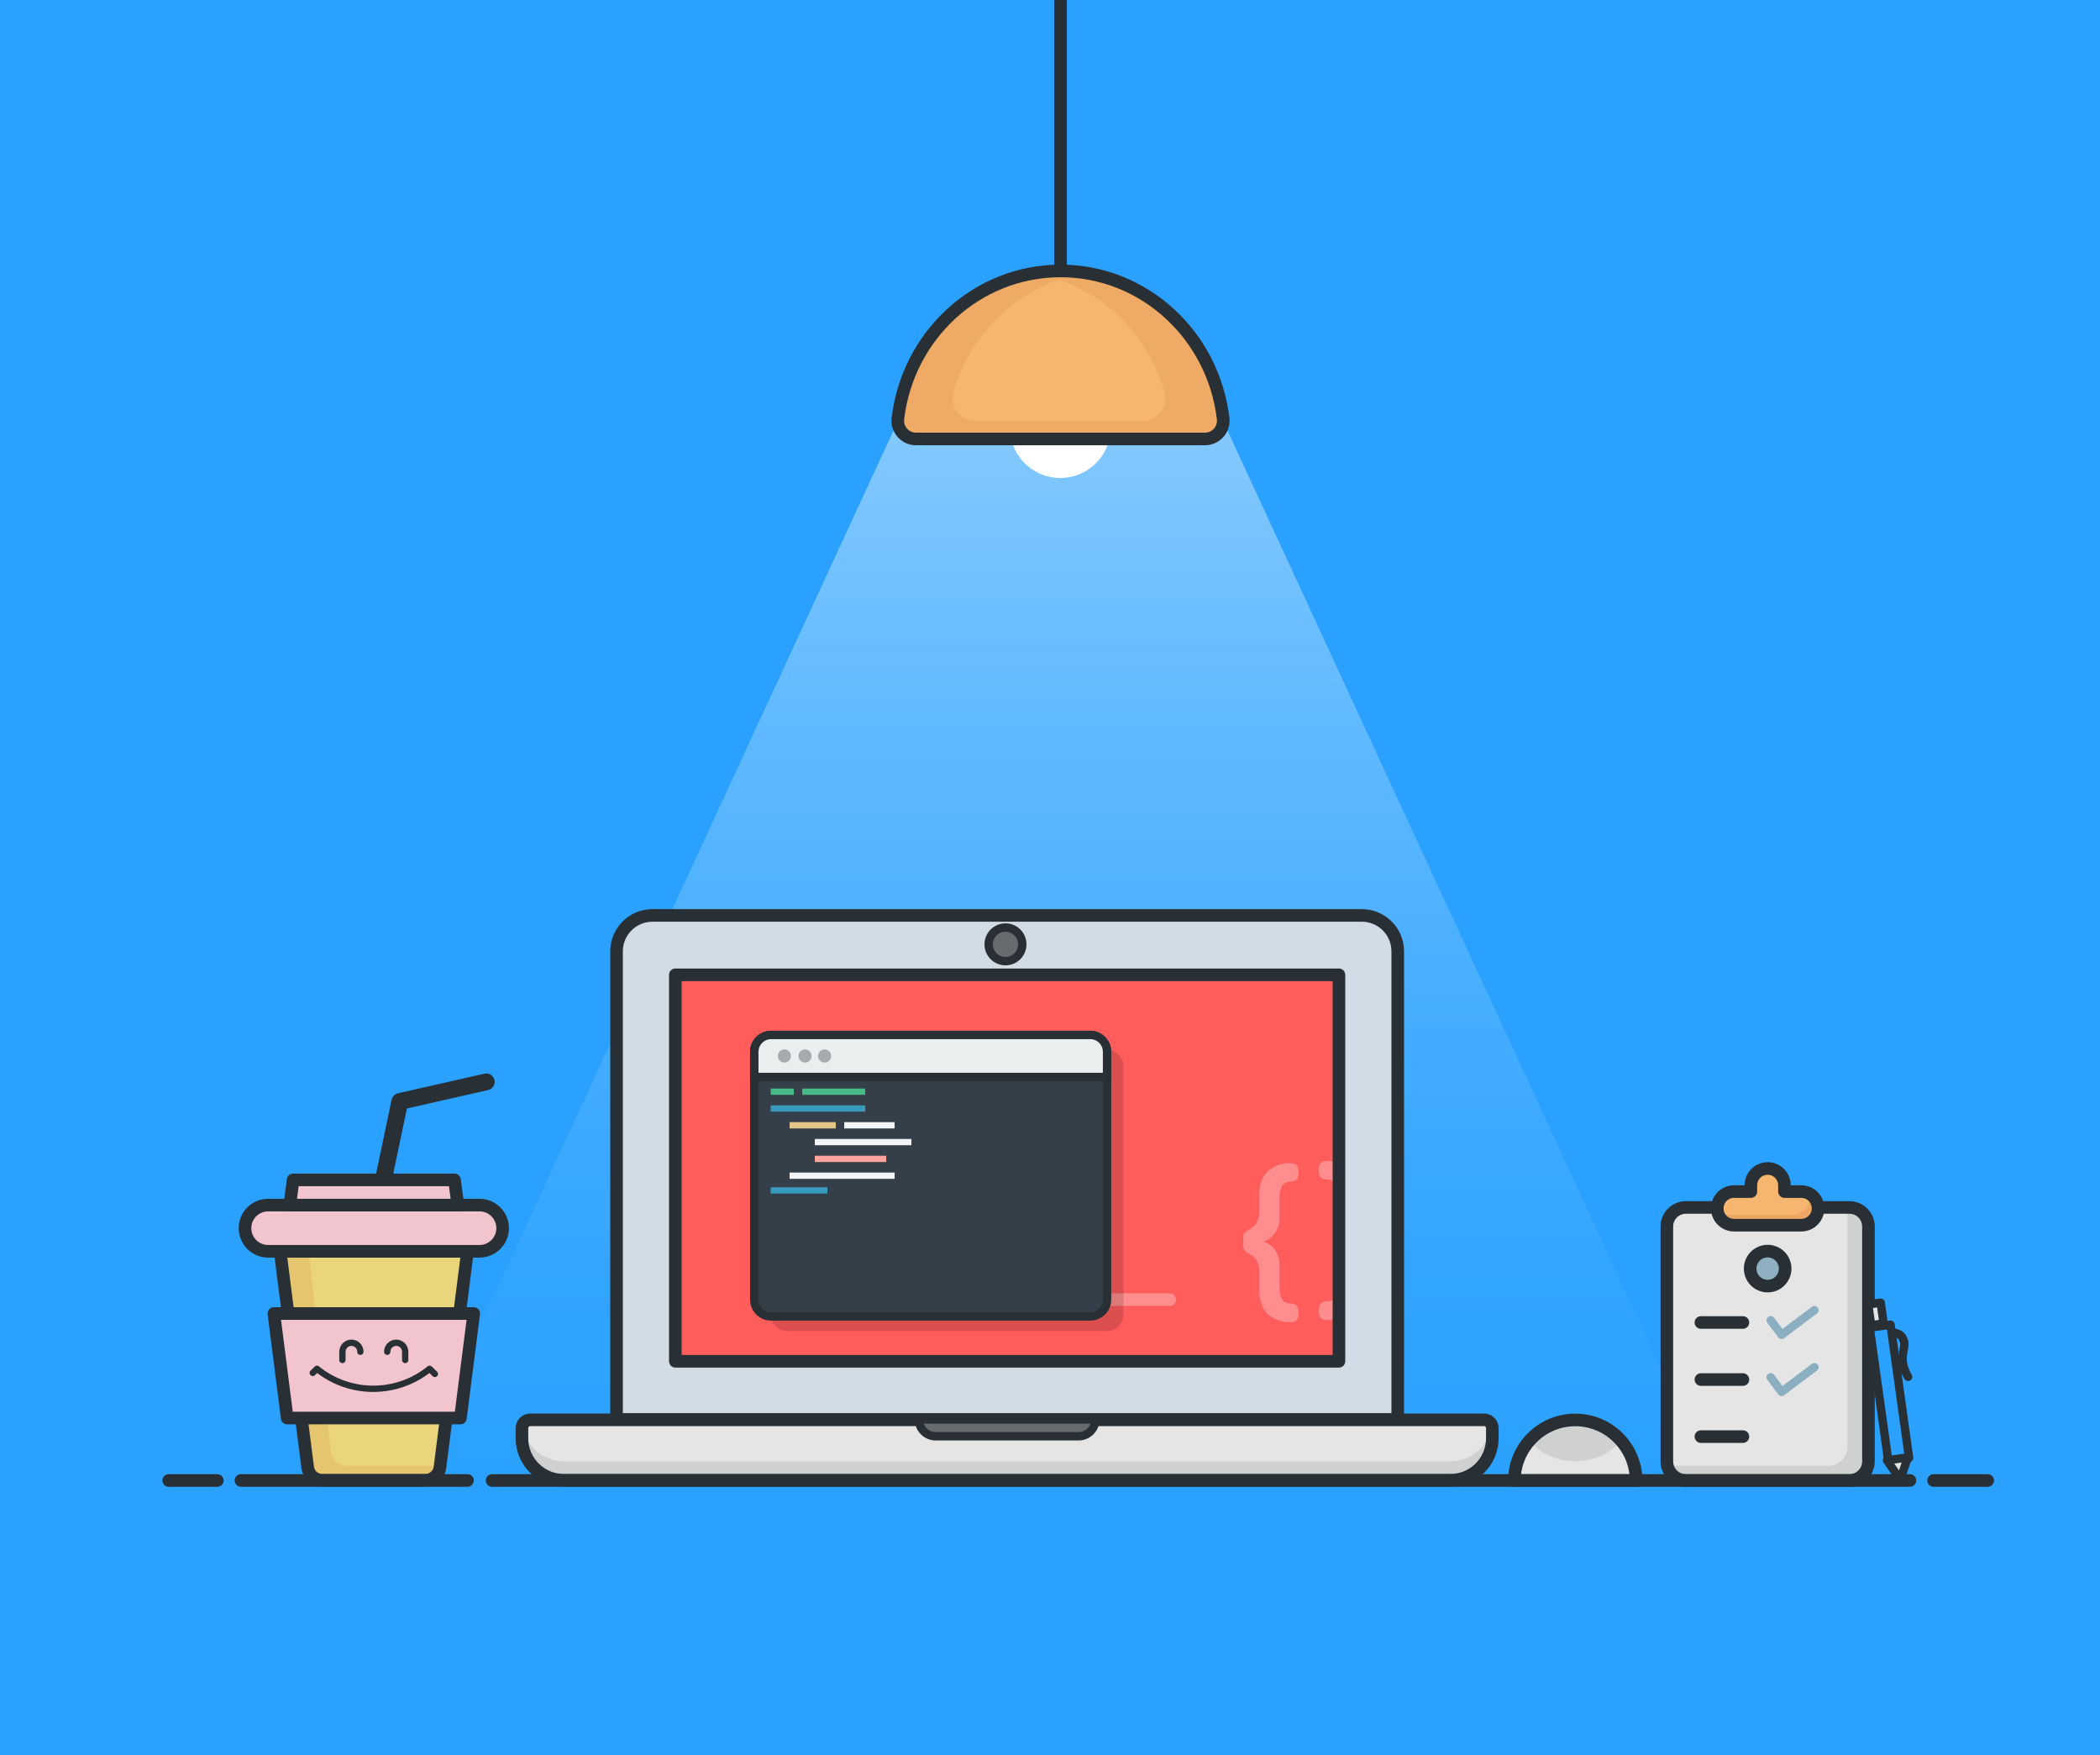 <?xml version="1.0" encoding="utf-8"?>
<!-- Generator: Adobe Illustrator 23.0.3, SVG Export Plug-In . SVG Version: 6.00 Build 0)  -->
<svg version="1.1" id="Layer_1" xmlns="http://www.w3.org/2000/svg" xmlns:xlink="http://www.w3.org/1999/xlink" x="0px" y="0px"
	 viewBox="0 0 1000 835.66" style="enable-background:new 0 0 1000 835.66;" xml:space="preserve">
<style type="text/css">
	.st0{fill:#2AA1FF;}
	.st1{fill:#E5E5E5;}
	.st2{opacity:0.43;fill:url(#SVGID_1_);enable-background:new    ;}
	.st3{fill:none;stroke:#212728;stroke-width:6;stroke-linecap:round;stroke-linejoin:round;}
	.st4{fill:none;stroke:#283035;stroke-width:8;stroke-linecap:round;stroke-linejoin:round;}
	.st5{fill:#D2DCE6;}
	.st6{fill:none;stroke:#283035;stroke-width:6;stroke-linecap:round;stroke-linejoin:round;}
	.st7{fill:#FF5C5C;}
	.st8{opacity:0.3;fill:none;stroke:#FFFFFF;stroke-width:6;stroke-linecap:round;stroke-linejoin:round;enable-background:new    ;}
	.st9{opacity:0.3;}
	.st10{fill:#FFFFFF;}
	.st11{fill:#CFD1D0;}
	.st12{fill:#686B6D;}
	.st13{fill:none;stroke:#283035;stroke-width:4;stroke-linecap:round;stroke-linejoin:round;}
	.st14{fill:#EAD57D;}
	.st15{fill:#E5C66E;}
	.st16{fill:#5CBF84;}
	.st17{fill:#F2C4CE;}
	.st18{opacity:0.14;enable-background:new    ;}
	.st19{fill:#353F49;}
	.st20{fill:#EAEEEF;}
	.st21{opacity:0.35;fill:#283035;enable-background:new    ;}
	.st22{fill:none;stroke:#46BB86;stroke-width:3;stroke-miterlimit:10;}
	.st23{fill:none;stroke:#389ABE;stroke-width:3;stroke-miterlimit:10;}
	.st24{fill:none;stroke:#E5C689;stroke-width:3;stroke-miterlimit:10;}
	.st25{fill:none;stroke:#F2F3F4;stroke-width:3;stroke-miterlimit:10;}
	.st26{fill:none;stroke:#FFA49F;stroke-width:3;stroke-miterlimit:10;}
	.st27{fill:none;stroke:#212728;stroke-linecap:round;stroke-miterlimit:10;}
	.st28{fill:none;stroke:#283035;stroke-width:3;stroke-linecap:round;stroke-linejoin:round;}
	.st29{fill:#F7B66F;}
	.st30{fill:#EDA762;}
	.st31{fill:#8EAFBF;}
	.st32{fill:none;stroke:#8BAFC1;stroke-width:4;stroke-linecap:round;stroke-linejoin:round;}
	.st33{fill:#EFAA65;}
	.st34{fill:none;stroke:#283035;stroke-width:6;stroke-linejoin:round;}
	.st35{opacity:0;fill:#FFFFFF;stroke:#000000;stroke-miterlimit:10;}
</style>
<title>111-coding</title>
<g>
	<rect class="st0" width="1000" height="1000"/>
	<path class="st1" d="M420.92,937.59c1.25,0.09,2.33-0.86,2.42-2.11c0.01-0.08,0.01-0.15,0-0.23c0.08-1.14-0.78-2.13-1.93-2.21
		c-0.12-0.01-0.24-0.01-0.36,0.01c-1.21-0.12-2.29,0.76-2.41,1.97c-0.01,0.06-0.01,0.11-0.01,0.17v0.06
		c-0.03,1.26,0.97,2.3,2.22,2.33C420.88,937.59,420.9,937.59,420.92,937.59z"/>
	<path class="st1" d="M476.41,941.87c-0.13-0.78,1.18-0.91,1.05-1.56c-0.13-0.91-0.92-0.91-1.44-0.84c-2.95,0.33-3.53,1.3-3.8,3.18
		c0.01,1.11,0.49,2.17,1.31,2.92c-0.02,1.48-0.2,2.96-0.52,4.41c-0.25,0.11-0.44,0.32-0.52,0.58c-0.47,2.13-1.06,4.23-1.77,6.29
		c-0.31,0.36-0.53,0.78-0.65,1.23v0.32c-0.65,1.23-1.37,2.14-2.22,2.14c-0.39,0-0.52-1.04-0.52-2.4c0-2.4,1.24-9.07,1.24-10.5
		c0-1.88,0.33-3.5,0.33-5.06c0-0.65-0.46-0.84-1.05-0.84c-0.46,0-0.72,0.32-1.18,0.32c-1.9,0-2.16,1.04-2.16,2.59
		c0,0.65,0,9.85-0.13,11.02c-0.13,1.95-1.24,4.34-3.34,4.34c-1.9,0-2.81-2.59-2.81-5.38c0.01-2.29,0.28-4.57,0.79-6.8
		c0.2-0.65,1.05-3.63,1.05-4.02c0-0.71-0.07-0.91-0.85-0.91c-3.01,0.06-3.6,0.32-4.06,1.94c-0.63,2.63-0.96,5.33-0.98,8.04v0.84
		c-0.72,2.2-1.5,4.67-3.53,4.8c-1.38,0.07-1.83-3.37-1.83-6.93c0-7.06,2.03-13.93,2.29-21c0.07-0.65-0.39-1.1-1.18-1.1
		c-0.61,0.08-1.22,0.1-1.83,0.07c-0.79,0-1.11,0.32-1.18,1.1c-0.65,7.07-2.09,15.68-2.09,22.55v0.13c-0.72,2.27-1.5,5.18-3.66,5.32
		c-1.37,0.07-1.83-3.37-1.83-6.93c0-7.07,2.03-13.93,2.29-21c0.07-0.65-0.39-1.1-1.18-1.1c-1.05,0-1.37-0.07-1.9-0.07
		c-0.79,0-1.11,0.32-1.18,1.1c-0.65,7.07-2.09,15.68-2.09,22.55v0.13c-0.72,2.27-1.5,5.18-3.66,5.32c-1.38,0.07-1.83-3.37-1.83-6.93
		c0-7.07,2.03-13.93,2.29-21c0.07-0.65-0.39-1.1-1.18-1.1c-1.11,0-1.44-0.07-1.96-0.07c-0.79,0-1.11,0.32-1.18,1.1
		c-0.65,7.07-2.09,15.68-2.09,22.55v1.04c-0.65,2.27-1.64,4.73-2.88,4.73c-0.59-0.07-1.05-0.91-1.05-2.85
		c0-3.56,0.33-8.49,0.65-12.25c0.07-0.45-0.13-0.91-0.65-0.91c-0.46-0.06-1.9-0.19-2.42-0.19c-0.79,0-1.11,0.45-1.11,1.3v1.3
		c0.07,4.34-0.39,7.78-0.39,11.86c0,2.92,1.57,4.93,3.53,4.93c2.09,0,3.73-1.75,4.84-3.82c0.59,2.2,1.7,4.15,3.93,4.15
		c2.09,0,4.12-2.27,5.5-4.8c0.52,2.46,1.64,4.8,4.06,4.8c2.09,0,4.12-2.27,5.5-4.8c0.52,2.46,1.64,4.8,4.06,4.8
		c2.03,0,4.06-2.2,5.43-4.6c0.72,2.92,2.36,5.12,5.43,5.12c2.55,0,3.27-1.04,4.91-3.37c0.52,1.3,0.72,3.76,2.22,3.76
		c2.09,0,3.86-2.4,5.04-5.12c1.48,2.18,3.91,3.53,6.54,3.63c3.53,0,6.54-2.53,6.28-6.35C484.72,950.36,477,944.79,476.41,941.87z
		 M477.33,959.3c-1.05,0-2.68-0.65-2.75-2.01c-0.07-0.78,1.77-1.17,2.42-1.56c0.52-0.32,0.65-0.58,0.65-0.78
		c-0.07-0.45-0.72-0.78-1.44-0.78c-0.87,0.04-1.71,0.33-2.42,0.84c0.2-0.91,1.57-5.57,1.9-7.84c2.81,2.37,4.66,5.69,5.17,9.33
		C481.06,959.04,478.18,959.3,477.33,959.3L477.33,959.3z"/>
	<path class="st1" d="M535.96,937.59c1.25,0.09,2.33-0.86,2.42-2.11c0.01-0.08,0.01-0.15,0-0.23c0.08-1.14-0.78-2.13-1.93-2.21
		c-0.12-0.01-0.24-0.01-0.36,0.01c-1.21-0.12-2.29,0.76-2.41,1.97c-0.01,0.06-0.01,0.11-0.01,0.17v0.06
		c-0.03,1.26,0.97,2.3,2.22,2.33C535.91,937.59,535.93,937.59,535.96,937.59z"/>
	<path class="st1" d="M573.78,963.13c-1.18-0.78-2.03-2.01-1.83-7.07c0.13-3.24,0.78-7.71,0.78-10.89c0-1.43-0.65-3.05-2.49-3.05
		c-2.29,0-5.63,4.67-6.67,6.74c0.13-1.23,0.52-4.86,0.59-6.09s0.07-1.3-2.09-1.3c-1.44,0-1.57,0.26-1.57,0.78
		c0,2.98-0.26,6.42-0.52,9.85c-0.79,1.68-1.83,3.37-3.34,3.37c-0.45-0.01-0.9-0.12-1.31-0.32c0.7-1.34,1.08-2.83,1.11-4.34
		c0.07-1.72-1.27-3.17-2.99-3.24c-0.05,0-0.1,0-0.15,0c-2.05-0.09-3.78,1.49-3.87,3.54c-0.01,0.16,0,0.32,0.01,0.48
		c0,1.82,1.9,3.89,3.34,4.86c-0.86,1.7-2.61,2.75-4.52,2.72c-2.81,0-3.8-5.12-3.8-7c0-3.63,1.31-7.71,5.63-7.71
		c2.95,0,2.95,1.94,4.19,1.94c0.13,0,0.52-0.19,0.52-0.39c0-2.14-3.4-3.89-5.17-3.89c-6.02,0-10.21,4.73-10.21,10.63
		c0,1.21,0.2,2.42,0.59,3.57c-0.59,1.49-1.31,2.66-2.22,2.66c-0.59,0-1.05-0.84-1.05-2.79c0-3.57,0.33-8.49,0.65-12.25
		c0.07-0.45-0.13-0.91-0.65-0.91c-0.46-0.07-1.9-0.19-2.42-0.19c-0.78,0-1.11,0.45-1.11,1.3v1.3c0,2.27-0.13,4.21-0.2,6.16
		c-0.08,0.1-0.15,0.21-0.2,0.32c-0.72,1.95-1.64,7.32-3.8,7.32c-0.66,0-2.03-0.91-2.03-3.43c0-4.08,1.37-12.25,1.57-13.67
		c2.09-0.45,3.93-0.32,6.41-1.04c1.11-0.32,0.46-1.62-0.78-1.49c-1.81,0.14-3.62,0.14-5.43,0c0.07-2.14,0.59-3.5,0.59-5.7v-0.2
		c0-0.58-0.26-1.04-0.85-1.04c-1.18,0-3.01,0.39-3.01,2.01c0,1.69-0.33,3.18-0.26,4.86c-1.18,0.07-2.22-0.26-3.4-0.26
		c-0.85,0-1.05,1.56-1.05,2.14c0,0.65,0.07,1.1,0.46,1.1c1.25-0.03,2.49-0.14,3.73-0.32c-0.33,4.28-0.85,6.67-1.18,9.66
		c0,0.19-0.07,0.45-0.07,0.71c-0.72,2.27-2.09,5.77-3.21,5.77c-0.58-0.15-1.02-0.63-1.1-1.23c-0.03-3.47,0.37-6.93,1.18-10.3
		c0.32-0.81,0.54-1.66,0.65-2.53c0-0.84-1.37-1.3-2.09-1.3c-1.18,0-1.11,0.65-1.57,1.68c-0.85-0.65-1.05-1.81-3.34-1.81
		c-4.19,0-6.74,6.74-6.74,10.95c0,0.71-0.07,1.1-0.07,1.49c0,2.4-1.37,5.38-2.81,5.38c-1.24,0-1.64-3.37-1.64-4.8
		c0.18-2.87,0.75-5.71,1.7-8.43c0.45-0.69,0.77-1.46,0.92-2.27c0-0.91-1.05-2.4-2.09-2.4c-1.18,0-1.9,0.65-3.14,0.65
		c-1.96,0-3.27-1.23-4.38-1.23c-0.56-0.05-1.06,0.37-1.11,0.93c0,0.06-0.01,0.11,0,0.17c0,1.75,1.9,1.43,1.44,3.63
		c-0.46,2.07-1.83,7.71-2.62,9.85c-0.06,0.1-0.08,0.21-0.07,0.32c0.01,0.22,0.05,0.44,0.13,0.65c-0.46,0.78-0.98,1.3-1.64,1.3
		s-2.03-0.91-2.03-3.43c0-4.08,1.37-12.25,1.57-13.68c2.09-0.45,3.92-0.32,6.41-1.04c1.11-0.32,0.46-1.62-0.79-1.49
		c-1.81,0.14-3.62,0.14-5.43,0c0.07-2.14,0.59-3.5,0.59-5.7c0-0.58-0.26-1.04-0.85-1.04c-1.18,0-3.01,0.39-3.01,2.01
		c0,1.69-0.33,3.18-0.26,4.86c-1.18,0.07-2.22-0.26-3.4-0.26c-0.85,0-1.05,1.56-1.05,2.14c0,0.65,0.07,1.1,0.46,1.1
		c1.25-0.03,2.49-0.14,3.73-0.32c-0.33,4.28-0.85,6.67-1.18,9.66c-0.25,1.85-0.4,3.71-0.46,5.57c0,2.79,2.42,5.06,4.45,5.06
		c3.6,0,6.54-7.26,6.54-10.24v-0.39c0.39-1.75,0.65-3.5,0.98-4.99c0.07-0.19,0.26-0.78,0.79-0.78c1.18,0,1.31,0.84,1.31,1.75
		c0,2.4-0.85,6.68-0.85,9.2c0,2.46,0.65,5.51,3.53,5.51c2.37-0.09,4.49-1.49,5.5-3.63c0.79,1.88,2.09,3.37,3.93,3.37
		c1.77,0,3.27-1.3,4.32-2.53c0.26,0.65,0.65,2.4,2.55,2.4c1.77,0,3.14-1.49,4.19-3.37c0.48,2.03,2.18,3.53,4.25,3.76
		c2.03,0,3.93-2.4,5.1-4.99c0.13,2.72,1.64,4.54,3.53,4.54c1.96,0,3.6-1.56,4.71-3.5c1.18,2.08,3.37,3.36,5.76,3.37
		c3.6,0,5.76-2.33,7.66-5.12c0.6,0.17,1.21,0.27,1.83,0.32c1.39-0.14,2.65-0.87,3.47-2.01c-0.13,2.07-0.26,4.08-0.26,5.9
		c0,0.65,0.13,0.91,0.59,1.04c0.6,0.12,1.22,0.14,1.83,0.07c0.65,0,0.78,0.07,0.92-0.78c0.07-0.58,0.46-7.52,0.46-8.04
		c0-1.43,3.47-7.45,5.17-7.45c0.33,0,0.59,0.58,0.59,0.97c0,3.11-0.98,8.17-0.98,11.41c0,3.43,1.7,4.6,2.42,4.99
		c0.87,0.45,1.83,0.69,2.81,0.71C573.78,963.78,574.23,963.39,573.78,963.13z M516.33,956.52c-0.07,0.91-1.7,3.24-2.95,3.24
		c-1.37,0-1.96-3.89-1.9-6.48c0.07-3.05,1.57-8.49,3.01-8.49c1.9,0,2.16,4.54,2.16,5.96C516.65,952.37,516.46,954.9,516.33,956.52
		L516.33,956.52z M553.89,954.38c-0.88-0.8-1.38-1.93-1.37-3.11c0-0.58,0.2-1.88,1.05-1.88c0.78,0,1.05,1.43,1.05,2.01
		C554.5,952.42,554.26,953.42,553.89,954.38z"/>
	<path class="st1" d="M588.83,955.48c-0.33-5.12-8.11-10.69-8.64-13.61c-0.13-0.78,1.18-0.91,1.05-1.55
		c-0.13-0.91-0.92-0.91-1.44-0.84c-2.94,0.32-3.53,1.3-3.79,3.18c0.01,1.11,0.49,2.17,1.31,2.92c0.07,2.27-1.18,8.55-2.62,11.02
		c-0.37,0.44-0.65,0.95-0.85,1.49c-0.13,0.78,0.46,1.17,0.98,0.65c0.46-0.39,0.39-0.65,0.85-0.97c1.05,2.4,4.32,4.08,6.81,4.08
		C586.08,961.83,589.02,959.3,588.83,955.48z M581.11,959.3c-1.05,0-2.68-0.65-2.75-2.01c-0.07-0.78,1.77-1.17,2.42-1.56
		c0.52-0.32,0.66-0.58,0.66-0.78c-0.07-0.45-0.72-0.78-1.44-0.78c-0.87,0.04-1.71,0.33-2.42,0.84c0.2-0.91,1.57-5.57,1.9-7.84
		c2.82,2.37,4.66,5.69,5.17,9.33C584.84,959.04,581.96,959.3,581.11,959.3L581.11,959.3z"/>
	<path class="st1" d="M63.2,959.2c0,2.5-1.2,3.7-2.6,3.7c-0.95,0.12-1.85-0.48-2.1-1.4c-0.44,0.54-1.11,0.83-1.8,0.8
		c-1.55-0.12-2.71-1.47-2.59-3.01c0.1-1.38,1.2-2.48,2.59-2.59c0.61,0,1.19,0.25,1.6,0.7v-0.5h1.6v3.9c0,0.8,0.3,1.4,1,1.4
		c0.9,0,1.7-0.9,1.7-3c0.04-2.89-2.27-5.26-5.16-5.3c-0.08,0-0.16,0-0.24,0c-3.07-0.03-5.57,2.44-5.6,5.5c0,0.07,0,0.13,0,0.2
		c-0.05,3.11,2.43,5.66,5.54,5.71c0.12,0,0.24,0,0.36-0.01c0.98-0.01,1.95-0.15,2.9-0.4v0.6c-0.93,0.31-1.92,0.44-2.9,0.4
		c-3.42,0.08-6.27-2.63-6.35-6.05c-0.08-3.42,2.63-6.27,6.05-6.35c3.08-0.23,5.76,2.09,5.99,5.17
		C63.2,958.85,63.2,959.02,63.2,959.2z M58.3,959.5c0.03-0.74-0.55-1.37-1.29-1.4c0,0-0.01,0-0.01,0c-0.68-0.04-1.27,0.48-1.31,1.16
		c0,0.08,0,0.16,0.01,0.24c-0.02,0.7,0.52,1.28,1.22,1.3c0.03,0,0.05,0,0.08,0C57.8,960.9,58.3,960.3,58.3,959.5z"/>
	<path class="st1" d="M69.4,955.1v2c-1.22-0.2-2.38,0.63-2.58,1.85c-0.03,0.18-0.04,0.37-0.02,0.55v4.3h-1.9v-8.6h1.9v1.4
		C67.27,955.61,68.31,955.01,69.4,955.1z"/>
	<path class="st1" d="M74.6,962.3c0.87,0.02,1.69-0.39,2.2-1.1l1.5,0.9c-0.85,1.25-2.29,1.97-3.8,1.9
		c-2.43,0.16-4.53-1.68-4.69-4.12c-0.01-0.13-0.01-0.25-0.01-0.38c-0.08-2.41,1.81-4.42,4.22-4.5c0.09,0,0.19,0,0.28,0
		c2.38,0,4.31,1.94,4.3,4.32c0,0.06,0,0.12,0,0.18c0.02,0.27-0.02,0.54-0.1,0.8h-6.8C72.08,961.56,73.29,962.39,74.6,962.3z
		 M76.9,958.8c-0.14-1.25-1.24-2.17-2.5-2.1c-1.28-0.06-2.39,0.84-2.6,2.1H76.9z"/>
	<path class="st1" d="M88.9,955.2v8.6H87v-1.2c-0.7,0.95-1.82,1.51-3,1.5c-2.42-0.08-4.33-2.08-4.3-4.5c-0.1-2.38,1.75-4.4,4.13-4.5
		c0.06,0,0.11,0,0.17,0c1.17-0.05,2.29,0.48,3,1.4v-1.2h1.9V955.2z M87.1,959.5c0-1.49-1.21-2.7-2.7-2.7c-1.49,0-2.7,1.21-2.7,2.7
		c0,1.49,1.21,2.7,2.7,2.7c1.42,0.07,2.63-1.02,2.7-2.44C87.1,959.68,87.1,959.59,87.1,959.5z"/>
	<path class="st1" d="M91.1,951.3H93v12.5h-1.9V951.3z"/>
	<path class="st1" d="M102.9,955.2l-3.3,8.6h-2.1l-3.3-8.6h2l2.4,6.5l2.4-6.5H102.9z"/>
	<path class="st1" d="M104.2,955.2h1.9v8.9c0,2.4-1.2,3.5-3.5,3.3v-1.8c1.1,0.1,1.7-0.3,1.7-1.5v-8.9H104.2z M104,952.8
		c0-0.66,0.54-1.2,1.2-1.2c0.66,0,1.2,0.54,1.2,1.2s-0.54,1.2-1.2,1.2C104.54,954,104,953.46,104,952.8z"/>
	<path class="st1" d="M116,955.2l-3.3,8.8c-0.8,2.2-2.2,3.3-4.2,3.2v-1.7c1.1,0.14,2.11-0.61,2.3-1.7l0.1-0.2l-3.6-8.4h2l2.6,6.2
		l2.2-6.2L116,955.2z"/>
	<path class="st1" d="M58.9,938.7c0.09,2-1.46,3.7-3.46,3.8c-0.05,0-0.09,0-0.14,0h-3v-7.6h3c2.01,0.02,3.62,1.66,3.6,3.66
		C58.9,938.61,58.9,938.65,58.9,938.7z M57.9,938.7c0.1-1.5-1.04-2.8-2.54-2.9c-0.02,0-0.04,0-0.06,0h-2v5.7h2
		c1.42,0.02,2.59-1.12,2.61-2.54C57.91,938.87,57.91,938.79,57.9,938.7z"/>
	<path class="st1" d="M67,941.6v1h-4.6V935h4.5v1h-3.5v2.3h3.2v0.9h-3.2v2.4L67,941.6z"/>
	<path class="st1" d="M70,940.8l0.9-0.5c0.27,0.87,1.09,1.45,2,1.4c1.1,0,1.6-0.5,1.6-1.2c0-0.8-0.7-1-1.8-1.4
		c-1.2-0.4-2.4-0.8-2.4-2.2c0-1.22,0.99-2.21,2.21-2.21c0.06,0,0.13,0,0.19,0.01c1.14-0.05,2.19,0.63,2.6,1.7l-0.8,0.5
		c-0.24-0.73-0.93-1.22-1.7-1.2c-0.8,0-1.4,0.4-1.4,1.1s0.5,1,1.6,1.3c1.3,0.4,2.6,0.8,2.6,2.3c-0.06,1.29-1.16,2.28-2.45,2.21
		c-0.05,0-0.1-0.01-0.15-0.01C71.71,942.76,70.47,942.02,70,940.8z"/>
	<path class="st1" d="M80,934.9v7.6h-1v-7.6H80z"/>
	<path class="st1" d="M91.3,939.2c0.02,1.92-1.52,3.49-3.43,3.51c-0.09,0-0.18,0-0.27-0.01c-2.15,0.06-3.94-1.63-4-3.77
		c0-0.08,0-0.15,0-0.23c-0.01-2.19,1.75-3.99,3.95-4c1.35-0.01,2.61,0.67,3.35,1.8L90,937c-0.49-0.86-1.41-1.4-2.4-1.4
		c-1.66,0-3,1.34-3,3s1.34,3,3,3c1.28,0.13,2.45-0.74,2.7-2h-2.8v-0.9h3.8V939.2z"/>
	<path class="st1" d="M100.6,934.9v7.6h-0.8l-3.9-5.7v5.7h-1v-7.6h0.8l3.9,5.7v-5.7H100.6z"/>
	<path class="st1" d="M109.1,941.6v1h-4.6V935h4.5v1h-3.5v2.3h3.2v0.9h-3.2v2.4L109.1,941.6z"/>
	<path class="st1" d="M119.2,938.7c0.09,2-1.46,3.7-3.46,3.8c-0.05,0-0.09,0-0.14,0h-3v-7.6h3
		C117.64,934.95,119.25,936.65,119.2,938.7C119.2,938.7,119.2,938.7,119.2,938.7z M118.2,938.7c0.1-1.5-1.04-2.8-2.54-2.9
		c-0.02,0-0.04,0-0.06,0h-2v5.7h2c1.42,0.02,2.59-1.12,2.61-2.54C118.21,938.87,118.21,938.79,118.2,938.7z"/>
	<path class="st1" d="M133.2,940.4c-0.01,1.21-0.99,2.19-2.2,2.2h-3.3V935h3c1.13-0.03,2.07,0.87,2.1,2c0,0.03,0,0.07,0,0.1
		c0.01,0.63-0.29,1.23-0.8,1.6C132.75,938.91,133.25,939.62,133.2,940.4z M128.7,935.8v2.3h2c0.63-0.02,1.12-0.54,1.1-1.17
		c0-0.01,0-0.02,0-0.03c0-0.63-0.48-1.15-1.1-1.2h-2V935.8z M132.2,940.3c0.03-0.64-0.47-1.17-1.11-1.2c-0.03,0-0.06,0-0.09,0h-2.3
		v2.5h2.3c0.68-0.02,1.22-0.59,1.2-1.28C132.2,940.31,132.2,940.31,132.2,940.3L132.2,940.3z"/>
	<path class="st1" d="M139.4,939.4v3.1h-1v-3.1l-2.7-4.5h1.1l2.1,3.6l2.1-3.6h1.1L139.4,939.4z"/>
	<path class="st1" d="M210.96,934.97v7.7h-0.82l-3.96-5.75v5.75h-1.02v-7.7h0.83l3.96,5.74v-5.74H210.96z"/>
	<path class="st1" d="M219.4,941.71v0.97h-4.6v-7.7h4.54v0.97h-3.52v2.37h3.24v0.96h-3.24v2.44L219.4,941.71z"/>
	<path class="st1" d="M222.29,934.97h1.08l1.76,6.34l1.87-6.34h1.03l1.87,6.34l1.76-6.34h1.08l-2.21,7.7h-1.19l-1.83-6.15
		l-1.83,6.15h-1.19L222.29,934.97z"/>
	<path class="st1" d="M243.22,934.97v7.7h-1.01v-6.6l-1.64,0.48l-0.25-0.88l2.02-0.7L243.22,934.97z"/>
	<path class="st1" d="M249.34,934.97v7.7h-1.01v-6.6l-1.64,0.48l-0.25-0.88l2.02-0.7L249.34,934.97z"/>
	<path class="st1" d="M255.45,934.97v7.7h-1.01v-6.6l-1.64,0.48l-0.25-0.88l2.02-0.7L255.45,934.97z"/>
	<path class="st1" d="M205.07,957.41c-0.09-3.48,2.65-6.37,6.13-6.47c0.11,0,0.22,0,0.33,0c2.17-0.03,4.2,1.08,5.35,2.93l-2.11,1.23
		c-0.67-1.14-1.91-1.83-3.23-1.78c-2.25,0.04-4.05,1.89-4.01,4.14c0.03,2.2,1.81,3.98,4.01,4.01c1.32,0.05,2.56-0.62,3.23-1.76
		l2.11,1.22c-1.14,1.85-3.17,2.97-5.35,2.93c-3.49,0.09-6.38-2.67-6.47-6.16C205.07,957.61,205.07,957.51,205.07,957.41z"/>
	<path class="st1" d="M217.88,959.18c-0.01-2.6,2.09-4.7,4.69-4.71s4.7,2.09,4.71,4.69c0.01,2.6-2.09,4.7-4.69,4.71
		c-0.01,0-0.01,0-0.02,0c-2.56,0.03-4.66-2.03-4.69-4.59C217.87,959.25,217.87,959.22,217.88,959.18z M224.98,959.18
		c-0.02-1.33-1.12-2.39-2.45-2.36c-1.33,0.02-2.39,1.12-2.36,2.45c0.02,1.31,1.09,2.36,2.4,2.36c1.3,0.03,2.39-1,2.42-2.3
		C224.98,959.28,224.98,959.23,224.98,959.18L224.98,959.18z"/>
	<path class="st1" d="M237.9,951.19v12.43h-2.29v-1.05c-0.69,0.87-1.76,1.36-2.88,1.3c-2.59-0.18-4.55-2.42-4.37-5.01
		c0.16-2.34,2.03-4.21,4.37-4.37c1.11-0.06,2.18,0.43,2.88,1.3v-4.6L237.9,951.19z M235.61,959.18c-0.02-1.36-1.14-2.44-2.5-2.42
		c-1.36,0.02-2.44,1.14-2.42,2.5c0.02,1.35,1.12,2.42,2.47,2.42c1.32,0.04,2.41-1,2.45-2.31
		C235.62,959.31,235.62,959.25,235.61,959.18L235.61,959.18z"/>
	<path class="st1" d="M239.73,952.27c-0.01-0.78,0.62-1.42,1.4-1.43s1.42,0.62,1.43,1.4c0.01,0.78-0.62,1.42-1.4,1.43
		c-0.01,0-0.02,0-0.03,0C240.36,953.66,239.74,953.04,239.73,952.27z M240,954.74h2.29v8.88H240L240,954.74z"/>
	<path class="st1" d="M252.68,958.17v5.45h-2.29v-5.17c0.1-0.91-0.56-1.72-1.46-1.82c-0.1-0.01-0.2-0.01-0.29-0.01
		c-1.12,0-1.95,0.66-1.95,2.2v4.8h-2.29v-8.88h2.29v1c0.61-0.84,1.61-1.31,2.65-1.24C251.2,954.5,252.68,955.81,252.68,958.17z"/>
	<path class="st1" d="M263.67,954.74v8.46c0,2.91-2.29,4.23-4.64,4.23c-1.7,0.13-3.33-0.71-4.21-2.17l1.95-1.12
		c0.44,0.86,1.37,1.36,2.33,1.24c1.13,0.15,2.17-0.65,2.31-1.79c0.02-0.13,0.02-0.27,0.01-0.4v-0.96c-0.67,0.89-1.73,1.39-2.84,1.35
		c-2.51-0.07-4.49-2.17-4.41-4.68c0.07-2.41,2.01-4.34,4.41-4.41c1.11-0.04,2.17,0.46,2.84,1.35v-1.1L263.67,954.74z M261.43,959.04
		c0.03-1.37-1.06-2.51-2.43-2.54s-2.51,1.06-2.54,2.43c-0.03,1.37,1.06,2.51,2.43,2.54c0.02,0,0.04,0,0.06,0
		c1.31,0.06,2.42-0.94,2.49-2.25C261.43,959.16,261.43,959.1,261.43,959.04L261.43,959.04z"/>
	<path class="st1" d="M848.13,938.45c0.09,2.01-1.47,3.72-3.48,3.81c-0.05,0-0.09,0-0.14,0h-2.97v-7.63h2.97
		c2.01,0.02,3.64,1.66,3.62,3.68C848.14,938.36,848.14,938.4,848.13,938.45z M847.16,938.45c0.1-1.47-1.01-2.75-2.48-2.85
		c-0.06,0-0.11-0.01-0.17-0.01h-1.96v5.7h1.96c1.47-0.01,2.66-1.21,2.65-2.68C847.17,938.56,847.17,938.51,847.16,938.45z"/>
	<path class="st1" d="M851.25,938.45c0-2.18,1.77-3.95,3.96-3.94c2.18,0,3.95,1.77,3.94,3.96c0,2.18-1.77,3.95-3.96,3.94
		c-2.16,0.01-3.93-1.73-3.94-3.89C851.25,938.49,851.25,938.47,851.25,938.45z M858.14,938.45c-0.01-1.63-1.34-2.93-2.96-2.92
		c-1.63,0.01-2.93,1.34-2.92,2.96c0.01,1.62,1.33,2.92,2.94,2.92c1.61,0.02,2.93-1.27,2.94-2.88
		C858.14,938.51,858.14,938.48,858.14,938.45L858.14,938.45z"/>
	<path class="st1" d="M861.78,934.64h1.07l1.74,6.28l1.85-6.28h1.02l1.85,6.28l1.74-6.28h1.07l-2.19,7.63h-1.17l-1.81-6.09
		l-1.81,6.09h-1.18L861.78,934.64z"/>
	<path class="st1" d="M881.27,934.64v7.63h-0.82l-3.92-5.7v5.7h-1.01v-7.63h0.82l3.92,5.69v-5.69H881.27z"/>
	<path class="st1" d="M889.5,941.3v0.96h-4.3v-7.63h1.01v6.67H889.5z"/>
	<path class="st1" d="M891.88,938.45c0-2.18,1.77-3.95,3.96-3.94c2.18,0,3.95,1.77,3.94,3.96c0,2.18-1.77,3.95-3.96,3.94
		c-2.16,0.01-3.93-1.73-3.94-3.89C891.88,938.49,891.88,938.47,891.88,938.45z M898.76,938.45c-0.01-1.63-1.34-2.93-2.96-2.92
		c-1.63,0.01-2.93,1.34-2.92,2.96c0.01,1.62,1.33,2.92,2.94,2.92c1.61,0.02,2.93-1.27,2.94-2.88
		C898.76,938.51,898.76,938.48,898.76,938.45L898.76,938.45z"/>
	<path class="st1" d="M907.42,940.55h-3.43l-0.62,1.71h-1.08l2.84-7.63h1.14l2.84,7.63h-1.08L907.42,940.55z M907.07,939.6
		l-1.37-3.76l-1.36,3.76H907.07z"/>
	<path class="st1" d="M918.91,938.45c0.09,2.01-1.47,3.72-3.48,3.81c-0.05,0-0.09,0-0.14,0h-2.97v-7.63h2.97
		c2.01,0.01,3.64,1.66,3.62,3.67C918.91,938.36,918.91,938.4,918.91,938.45z M917.94,938.45c0.1-1.47-1.01-2.75-2.48-2.85
		c-0.06,0-0.11-0.01-0.17-0.01h-1.96v5.7h1.96c1.47-0.01,2.66-1.21,2.65-2.68C917.94,938.56,917.94,938.5,917.94,938.45
		L917.94,938.45z"/>
	<path class="st1" d="M928.46,935.6v2.47h3.24v0.96h-3.24v3.23h-1.01v-7.63h4.39v0.96H928.46z"/>
	<path class="st1" d="M938.17,939.34h-1.8v2.92h-1.01v-7.63h3.05c1.3-0.01,2.36,1.03,2.38,2.33c0.01,1.01-0.62,1.92-1.58,2.25
		l1.8,3.05h-1.12L938.17,939.34z M936.37,938.43h2.04c0.79-0.04,1.39-0.7,1.36-1.49c-0.03-0.73-0.62-1.32-1.36-1.36h-2.04V938.43z"
		/>
	<path class="st1" d="M943.87,938.45c0-2.18,1.77-3.95,3.96-3.94c2.18,0,3.95,1.77,3.94,3.96c0,2.18-1.77,3.95-3.96,3.94
		c0,0,0,0,0,0c-2.16,0.01-3.93-1.73-3.94-3.89C943.87,938.49,943.87,938.47,943.87,938.45z M950.76,938.45
		c-0.01-1.63-1.34-2.93-2.96-2.92c-1.63,0.01-2.93,1.34-2.92,2.96c0.01,1.62,1.33,2.92,2.94,2.92c1.61,0.02,2.93-1.27,2.94-2.88
		C950.76,938.51,950.76,938.48,950.76,938.45L950.76,938.45z"/>
	<path class="st1" d="M962.42,942.26h-1v-5.96l-2.5,4.15h-0.13l-2.49-4.14v5.95h-1.01v-7.63h1.15l2.43,4.03l2.42-4.03h1.15
		L962.42,942.26z"/>
	<path class="st1" d="M841.32,952.65c0-0.67,0.55-1.22,1.22-1.22s1.22,0.55,1.22,1.22c0,0.67-0.55,1.22-1.22,1.22
		C841.86,953.87,841.32,953.32,841.32,952.65z M841.58,955.2h1.92v8.85h-1.91L841.58,955.2z"/>
	<path class="st1" d="M845.71,951.13h1.91v12.92h-1.91V951.13z"/>
	<path class="st1" d="M849.83,951.13h1.91v12.92h-1.91V951.13z"/>
	<path class="st1" d="M853.96,951.13h1.91v12.92h-1.91V951.13z"/>
	<path class="st1" d="M865.96,955.2v8.85h-1.91v-1.13c-0.6,0.91-1.65,1.43-2.74,1.36c-1.82,0.06-3.35-1.37-3.42-3.19
		c-0.01-0.15,0-0.31,0.02-0.46v-5.43h1.91v5.24c-0.12,1.01,0.61,1.93,1.62,2.05c0.12,0.01,0.24,0.02,0.36,0.01
		c1.26,0,2.25-0.74,2.25-2.55v-4.74H865.96z"/>
	<path class="st1" d="M874.62,961.55c0,1.77-1.54,2.73-3.45,2.73c-1.52,0.12-2.95-0.7-3.61-2.07l1.65-0.96
		c0.3,0.82,1.1,1.34,1.97,1.27c0.85,0,1.5-0.28,1.5-0.99c0-1.58-4.76-0.69-4.76-3.86c0-1.66,1.43-2.71,3.24-2.71
		c1.35-0.06,2.62,0.66,3.28,1.84l-1.61,0.9c-0.29-0.65-0.95-1.05-1.66-1.01c-0.69,0-1.29,0.3-1.29,0.94
		C869.86,959.25,874.62,958.28,874.62,961.55z"/>
	<path class="st1" d="M878.7,957.04v4.25c0,1.13,0.74,1.11,2.2,1.04v1.72c-2.94,0.35-4.11-0.46-4.11-2.76v-4.25h-1.63v-1.84h1.63
		v-1.91l1.91-0.57v2.48h2.2v1.84L878.7,957.04z"/>
	<path class="st1" d="M887.35,955.04v2.07c-1.27-0.22-2.48,0.64-2.7,1.91c-0.03,0.19-0.04,0.38-0.03,0.57v4.46h-1.91v-8.85h1.91
		v1.49C885.1,955.62,886.19,954.96,887.35,955.04z"/>
	<path class="st1" d="M897.29,955.2v8.85h-1.91v-1.27c-0.72,0.99-1.88,1.55-3.1,1.5c-2.57-0.14-4.55-2.33-4.41-4.9
		c0.13-2.38,2.03-4.28,4.41-4.41c1.22-0.05,2.38,0.51,3.1,1.49v-1.25H897.29z M895.38,959.63c-0.02-1.55-1.29-2.79-2.83-2.77
		c-1.55,0.02-2.79,1.29-2.77,2.83c0.02,1.53,1.27,2.77,2.8,2.77c1.51,0.04,2.76-1.16,2.8-2.67
		C895.38,959.74,895.38,959.68,895.38,959.63L895.38,959.63z"/>
	<path class="st1" d="M902.26,957.04v4.25c0,1.13,0.74,1.11,2.2,1.04v1.72c-2.94,0.35-4.1-0.46-4.1-2.76v-4.25h-1.63v-1.84h1.63
		v-1.91l1.91-0.57v2.48h2.2v1.84L902.26,957.04z"/>
	<path class="st1" d="M905.93,952.65c0-0.67,0.55-1.22,1.22-1.22s1.22,0.55,1.22,1.22l0,0c0,0.67-0.55,1.22-1.22,1.22
		S905.93,953.32,905.93,952.65z M906.2,955.2h1.91v8.85h-1.91L906.2,955.2z"/>
	<path class="st1" d="M909.83,959.63c-0.01-2.58,2.07-4.68,4.65-4.69c2.58-0.01,4.68,2.07,4.69,4.65c0.01,2.58-2.07,4.68-4.66,4.69
		c-0.01,0-0.01,0-0.02,0c-2.55,0.03-4.64-2.02-4.67-4.57C909.83,959.68,909.83,959.65,909.83,959.63z M917.26,959.63
		c-0.02-1.53-1.27-2.74-2.8-2.72s-2.74,1.27-2.72,2.8c0.02,1.51,1.25,2.72,2.76,2.72c1.5,0.02,2.74-1.17,2.76-2.67
		C917.26,959.71,917.26,959.67,917.26,959.63z"/>
	<path class="st1" d="M928.97,958.62v5.43h-1.91v-5.24c0.12-1.01-0.61-1.93-1.62-2.05c-0.12-0.01-0.24-0.02-0.36-0.01
		c-1.26,0-2.25,0.74-2.25,2.55v4.74h-1.91v-8.85h1.91v1.13c0.6-0.91,1.65-1.43,2.74-1.36c1.82-0.06,3.35,1.36,3.42,3.18
		C928.99,958.31,928.98,958.46,928.97,958.62z"/>
	<path class="st1" d="M937.5,961.55c0,1.77-1.54,2.73-3.45,2.73c-1.52,0.12-2.95-0.7-3.61-2.07l1.65-0.96
		c0.3,0.82,1.1,1.34,1.97,1.27c0.85,0,1.5-0.28,1.5-0.99c0-1.58-4.76-0.69-4.76-3.86c0-1.66,1.43-2.71,3.24-2.71
		c1.35-0.06,2.62,0.65,3.28,1.84l-1.61,0.9c-0.29-0.65-0.95-1.05-1.66-1.01c-0.69,0-1.29,0.3-1.29,0.94
		C932.74,959.25,937.5,958.28,937.5,961.55z"/>
	<path class="st1" d="M938.83,962.93c0-0.73,0.59-1.33,1.33-1.33s1.33,0.59,1.33,1.33l0,0c0,0.73-0.59,1.33-1.33,1.33
		S938.83,963.67,938.83,962.93z"/>
	<path class="st1" d="M942.32,959.63c-0.05-2.52,1.95-4.61,4.48-4.66c0.07,0,0.13,0,0.2,0c1.64-0.04,3.16,0.84,3.95,2.28l-1.65,0.96
		c-0.44-0.87-1.34-1.41-2.32-1.36c-1.53,0-2.78,1.25-2.77,2.79c0,1.53,1.24,2.77,2.77,2.77c0.98,0.02,1.89-0.5,2.35-1.36l1.65,0.94
		c-0.8,1.45-2.33,2.33-3.98,2.3c-2.53,0.05-4.62-1.95-4.67-4.48C942.32,959.74,942.32,959.68,942.32,959.63z"/>
	<path class="st1" d="M951.72,959.63c-0.01-2.58,2.07-4.68,4.65-4.69c2.58-0.01,4.68,2.07,4.69,4.65c0.01,2.58-2.07,4.68-4.66,4.69
		c-0.01,0-0.01,0-0.02,0c-2.55,0.03-4.64-2.02-4.67-4.57C951.72,959.68,951.72,959.65,951.72,959.63z M959.16,959.63
		c-0.02-1.53-1.27-2.74-2.8-2.72s-2.74,1.27-2.72,2.8c0.02,1.51,1.25,2.72,2.76,2.72c1.5,0.02,2.74-1.17,2.76-2.67
		C959.16,959.71,959.16,959.67,959.16,959.63z"/>
	
		<linearGradient id="SVGID_1_" gradientUnits="userSpaceOnUse" x1="505.007" y1="805.275" x2="505.007" y2="280.795" gradientTransform="matrix(1 0 0 -1 0 1000)">
		<stop  offset="0" style="stop-color:#FFFFFF"/>
		<stop  offset="0.093" style="stop-color:#FFFFFF;stop-opacity:0.864"/>
		<stop  offset="0.284" style="stop-color:#FFFFFF;stop-opacity:0.605"/>
		<stop  offset="0.466" style="stop-color:#FFFFFF;stop-opacity:0.389"/>
		<stop  offset="0.633" style="stop-color:#FFFFFF;stop-opacity:0.221"/>
		<stop  offset="0.784" style="stop-color:#FFFFFF;stop-opacity:0.1"/>
		<stop  offset="0.911" style="stop-color:#FFFFFF;stop-opacity:0.026"/>
		<stop  offset="1" style="stop-color:#FFFFFF;stop-opacity:0"/>
	</linearGradient>
	<polygon class="st2" points="813.97,701.56 196.04,701.56 427.01,201.68 583,201.68 	"/>
	<path class="st3" d="M744.12,546.4"/>
	<path class="st3" d="M758.34,513.45"/>
	<polyline class="st4" points="182.56,561.77 190.39,524.45 231.56,515.11 	"/>
	<path class="st5" d="M310.7,435.85h337.78c9.45,0,17.11,7.66,17.11,17.11v222.89l0,0h-372l0,0V452.96
		C293.59,443.52,301.25,435.86,310.7,435.85z"/>
	<path class="st6" d="M310.7,435.85h337.78c9.45,0,17.11,7.66,17.11,17.11v222.89l0,0h-372l0,0V452.96
		C293.59,443.52,301.25,435.86,310.7,435.85z"/>
	<rect x="321.59" y="464.14" class="st7" width="316" height="184"/>
	<line class="st8" x1="505.01" y1="618.78" x2="557.01" y2="618.78"/>
	<g class="st9">
		<path class="st10" d="M631.78,561.59c2.06-0.13,3.94,1.17,4.55,3.14v-11.46c-1.1-0.32-2.24-0.49-3.38-0.49h-1.17
			c-2.52,0-3.77,1.26-3.77,3.77v1.35C628.01,560.33,629.26,561.59,631.78,561.59z"/>
		<path class="st10" d="M636.33,616.49c-0.62,1.96-2.49,3.25-4.55,3.12c-2.52,0-3.77,1.26-3.77,3.77v1.35
			c0,2.51,1.26,3.77,3.77,3.77h1.17c1.14-0.01,2.28-0.17,3.38-0.49V616.49z"/>
	</g>
	<rect x="321.59" y="464.14" class="st6" width="316" height="184"/>
	<path class="st1" d="M252.54,676h454.1c2.21,0,4,1.79,4,4v4.79c0,11.05-8.95,20-20,20h-422.1c-11.05,0-20-8.95-20-20V680
		C248.54,677.79,250.33,676,252.54,676z"/>
	<path class="st11" d="M690.64,695.79h-422.1c-9.91-0.01-18.32-7.28-19.76-17.09c-0.15,0.42-0.23,0.86-0.24,1.3v4.79
		c0,11.05,8.95,20,20,20h422.1c11.05,0,20-8.95,20-20V680c0-0.44-0.08-0.88-0.23-1.3C708.97,688.51,700.56,695.78,690.64,695.79z"/>
	<path class="st6" d="M252.54,676h454.1c2.21,0,4,1.79,4,4v4.79c0,11.05-8.95,20-20,20h-422.1c-11.05,0-20-8.95-20-20V680
		C248.54,677.79,250.33,676,252.54,676z"/>
	<path class="st12" d="M437.59,675.85h84l0,0l0,0c0,4.42-3.58,8-8,8h-68C441.17,683.85,437.59,680.27,437.59,675.85L437.59,675.85
		L437.59,675.85z"/>
	<path class="st13" d="M437.59,675.85h84l0,0l0,0c0,4.42-3.58,8-8,8h-68C441.17,683.85,437.59,680.27,437.59,675.85L437.59,675.85
		L437.59,675.85z"/>
	<circle class="st12" cx="478.8" cy="449.62" r="8"/>
	<circle class="st13" cx="478.8" cy="449.62" r="8"/>
	<path class="st14" d="M153.46,704.79h49.1c3.52,0,6.5-2.62,6.94-6.11l13.12-102.9H133.4l13.12,102.9
		C146.96,702.17,149.93,704.78,153.46,704.79z"/>
	<path class="st15" d="M147.05,595.77l10.41,95.03c0.44,4.05,3.86,7.11,7.93,7.11h44.21l-0.1,0.75c-0.45,3.5-3.42,6.12-6.94,6.11
		h-49.1c-3.52,0-6.5-2.62-6.94-6.11l-13.12-102.9H147.05z"/>
	<path class="st6" d="M153.46,704.79h49.1c3.52,0,6.5-2.62,6.94-6.11l13.12-102.9H133.4l13.12,102.9
		C146.96,702.17,149.93,704.78,153.46,704.79z"/>
	<polygon class="st16" points="219.25,675.16 225.59,625.4 130.42,625.4 136.76,675.16 	"/>
	<polygon class="st17" points="219.25,675.16 225.59,625.4 130.42,625.4 136.76,675.16 	"/>
	<path class="st17" d="M218.86,669.41l5.32-44.02h-79.81l4.9,40.52c0.24,1.99,1.93,3.49,3.94,3.49L218.86,669.41z"/>
	<polygon class="st6" points="219.25,675.16 225.59,625.4 130.42,625.4 136.76,675.16 	"/>
	<path class="st16" d="M228.35,595.77H127.67c-6.08,0-11-4.92-11-11l0,0c0-6.08,4.92-11,11-11h100.68c6.08,0,11,4.92,11,11l0,0
		C239.35,590.85,234.42,595.77,228.35,595.77z"/>
	<path class="st17" d="M228.35,595.77H127.67c-6.08,0-11-4.92-11-11l0,0c0-6.08,4.92-11,11-11h100.68c6.08,0,11,4.92,11,11l0,0
		C239.35,590.85,234.42,595.77,228.35,595.77z"/>
	<path class="st17" d="M230.72,591.02h-91.68c-4.76,0-8.63-3.86-8.63-8.63l0,0c0-4.76,3.86-8.63,8.63-8.63h91.68
		c4.76,0,8.63,3.86,8.63,8.63l0,0C239.35,587.16,235.48,591.02,230.72,591.02z"/>
	<path class="st6" d="M228.35,595.77H127.67c-6.08,0-11-4.92-11-11l0,0c0-6.08,4.92-11,11-11h100.68c6.08,0,11,4.92,11,11l0,0
		C239.35,590.85,234.42,595.77,228.35,595.77z"/>
	<polygon class="st17" points="138.01,573.77 218.01,573.77 216.42,561.77 139.59,561.77 	"/>
	<polygon class="st17" points="139.59,561.77 163.06,561.77 157.51,573.77 138.01,573.77 	"/>
	<polygon class="st6" points="138.01,573.77 218.01,573.77 216.42,561.77 139.59,561.77 	"/>
	<path class="st3" d="M252.93,700.96"/>
	<path class="st1" d="M721.13,704.89c0.09-16.01,13.15-28.91,29.16-28.82c15.88,0.09,28.73,12.94,28.82,28.82H721.13z"/>
	<path class="st11" d="M750.12,695.73c8.39,0.08,16.4-3.47,21.98-9.74c-10.42-12.14-28.71-13.53-40.85-3.11
		c-1.11,0.96-2.15,1.99-3.11,3.11C733.72,692.26,741.74,695.81,750.12,695.73z"/>
	<path class="st6" d="M721.13,704.89c0.09-16.01,13.15-28.91,29.16-28.82c15.88,0.09,28.73,12.94,28.82,28.82H721.13z"/>
	<path class="st18" d="M375.01,499.78H527c4.42,0,8.01,3.59,8.01,8.01v117.98c0,4.42-3.59,8.01-8.01,8.01H375.01
		c-4.42,0-8.01-3.59-8.01-8.01V507.79C367.01,503.37,370.59,499.78,375.01,499.78z"/>
	<path class="st19" d="M367.18,492.78h151.98c4.42,0,8.01,3.59,8.01,8.01v117.98c0,4.42-3.59,8.01-8.01,8.01H367.18
		c-4.42,0-8.01-3.59-8.01-8.01V500.79C359.17,496.37,362.76,492.78,367.18,492.78z"/>
	<path class="st13" d="M367.18,492.78h151.98c4.42,0,8.01,3.59,8.01,8.01v117.98c0,4.42-3.59,8.01-8.01,8.01H367.18
		c-4.42,0-8.01-3.59-8.01-8.01V500.79C359.17,496.37,362.76,492.78,367.18,492.78z"/>
	<path class="st20" d="M367.18,492.78h151.99c4.42,0,8.01,3.59,8.01,8.01v11.99l0,0h-168l0,0v-11.99
		C359.17,496.37,362.76,492.78,367.18,492.78z"/>
	<path class="st13" d="M367.18,492.78h151.99c4.42,0,8.01,3.59,8.01,8.01v11.99l0,0h-168l0,0v-11.99
		C359.17,496.37,362.76,492.78,367.18,492.78z"/>
	<circle class="st21" cx="373.51" cy="502.78" r="3.13"/>
	<circle class="st21" cx="383.34" cy="502.78" r="3.13"/>
	<circle class="st21" cx="392.67" cy="502.78" r="3.13"/>
	<line class="st22" x1="367.01" y1="519.78" x2="378.01" y2="519.78"/>
	<line class="st22" x1="382.01" y1="519.78" x2="412.01" y2="519.78"/>
	<line class="st23" x1="367.01" y1="527.78" x2="412.01" y2="527.78"/>
	<line class="st24" x1="376.01" y1="535.78" x2="398.01" y2="535.78"/>
	<line class="st25" x1="402.01" y1="535.78" x2="426.01" y2="535.78"/>
	<line class="st25" x1="388.01" y1="543.78" x2="434.01" y2="543.78"/>
	<line class="st26" x1="388.01" y1="551.78" x2="422.01" y2="551.78"/>
	<line class="st25" x1="376.01" y1="559.78" x2="426.01" y2="559.78"/>
	<line class="st23" x1="367.01" y1="566.78" x2="394.01" y2="566.78"/>
	<g class="st9">
		<path class="st10" d="M599.64,605.52c0-3.95-1.53-6.74-4.58-8.44c-2.16-1.17-3.05-2.07-3.05-4.13v-3.5c0-2.42,1.08-2.96,2.96-4.22
			c3.14-1.35,4.67-4.22,4.67-8.53v-7.64c0-6.11,2.24-10.6,5.48-12.49c2.42-1.73,5.29-2.69,8.26-2.78h1.17
			c2.51,0,3.77,1.26,3.77,3.77v1.34c0,2.42-1.26,3.68-3.77,3.68c-3.5,0-5.21,2.52-5.21,7.64v9.43c0.18,4.68-2.38,9.03-6.56,11.14
			l-0.81,0.27v0.18c0.92,0.27,1.78,0.73,2.52,1.35c2.25,1.35,4.85,4.49,4.85,9.97v10.51c0,5.03,1.71,7.55,5.21,7.55
			c2.51,0,3.77,1.26,3.77,3.77v1.35c0,2.51-1.26,3.77-3.77,3.77h-1.17c-2.97-0.09-5.85-1.06-8.26-2.78
			c-3.23-1.89-5.48-6.47-5.48-12.49V605.52z"/>
	</g>
	<path class="st27" d="M161.66,650.08"/>
	<path class="st28" d="M148.92,653.68l2-1.95c15.64,12.68,38.02,12.68,53.66,0l2.5,2.44"/>
	<path class="st28" d="M171.62,643.6c0-2.36-1.92-4.28-4.28-4.28h0l0,0c-2.36,0-4.28,1.92-4.28,4.28l0,0v3.92"/>
	<path class="st28" d="M184.39,643.6c0-2.36,1.92-4.28,4.28-4.28h0l0,0c2.36,0,4.28,1.92,4.28,4.28l0,0v3.92"/>
	<path class="st1" d="M802.84,574.89h77.8c5.03,0,9.1,4.07,9.1,9.1v111.8c0,5.03-4.07,9.1-9.1,9.1h-77.8c-5.03,0-9.1-4.07-9.1-9.1
		v-111.8C793.74,578.96,797.82,574.89,802.84,574.89z"/>
	<path class="st11" d="M880.64,574.89h-1.15c0.17,0.69,0.25,1.39,0.25,2.1v111.8c0,5.03-4.07,9.1-9.1,9.1H794
		c0.97,4.1,4.63,7,8.85,7h77.8c5.03,0,9.1-4.07,9.1-9.1v-111.8C889.75,578.96,885.67,574.89,880.64,574.89
		C880.64,574.89,880.64,574.89,880.64,574.89z"/>
	<path class="st6" d="M802.84,574.89h77.8c5.03,0,9.1,4.07,9.1,9.1v111.8c0,5.03-4.07,9.1-9.1,9.1h-77.8c-5.03,0-9.1-4.07-9.1-9.1
		v-111.8C793.74,578.96,797.82,574.89,802.84,574.89z"/>
	<path class="st29" d="M857.74,567.34h-8v-3c0-4.42-3.58-8-8-8s-8,3.58-8,8v3h-8c-4.42,0-8,3.58-8,8s3.58,8,8,8h32
		c4.42,0,8-3.58,8-8S862.16,567.34,857.74,567.34z"/>
	<path class="st30" d="M861.46,568.26c1.16,4.25-1.34,8.63-5.58,9.8c-0.69,0.19-1.41,0.29-2.13,0.28h-32c-1.3,0-2.57-0.31-3.72-0.92
		c0.94,3.49,4.1,5.92,7.72,5.92h32c4.42,0,8-3.59,7.99-8.01C865.73,572.37,864.08,569.64,861.46,568.26z"/>
	<path class="st30" d="M845.74,559.34v3h3.74c-0.56-2.18-2.02-4.03-4.02-5.08C845.64,557.94,845.74,558.64,845.74,559.34z"/>
	<path class="st6" d="M857.74,567.34h-8v-3c0-4.42-3.58-8-8-8s-8,3.58-8,8v3h-8c-4.42,0-8,3.58-8,8s3.58,8,8,8h32c4.42,0,8-3.58,8-8
		S862.16,567.34,857.74,567.34z"/>
	<circle class="st31" cx="841.74" cy="604.01" r="8.33"/>
	<circle class="st6" cx="841.74" cy="604.01" r="8.33"/>
	<line class="st6" x1="809.96" y1="629.68" x2="829.96" y2="629.68"/>
	<line class="st6" x1="809.96" y1="656.84" x2="829.96" y2="656.84"/>
	<line class="st6" x1="809.96" y1="684.01" x2="829.96" y2="684.01"/>
	<polyline class="st32" points="843.18,628.61 848.39,635.54 864,623.81 	"/>
	<polyline class="st32" points="843.18,655.77 848.39,662.71 864,650.98 	"/>
	
		<rect x="894.1" y="630.92" transform="matrix(0.991 -0.138 0.138 0.991 -82.786 130.245)" class="st0" width="10" height="64"/>
	
		<rect x="894.1" y="630.92" transform="matrix(0.991 -0.138 0.138 0.991 -82.786 130.245)" class="st13" width="10" height="64"/>
	<polygon class="st1" points="908.47,693.92 898.56,695.3 904.89,704.51 	"/>
	<polygon class="st13" points="908.47,693.92 898.56,695.3 904.89,704.51 	"/>
	
		<rect x="890.71" y="620.83" transform="matrix(0.99 -0.138 0.138 0.99 -77.843 129.377)" class="st1" width="6" height="10"/>
	
		<rect x="890.71" y="620.83" transform="matrix(0.99 -0.138 0.138 0.99 -77.843 129.377)" class="st13" width="6" height="10"/>
	<path class="st13" d="M908.6,655.54c-1.12-1.85-1.91-3.87-2.35-5.98c-1.1-5.43,1.62-8.54,0.15-11.63
		c-0.59-1.23-0.87-2.92-5.29-3.55"/>
	<line class="st6" x1="920.75" y1="704.89" x2="946.5" y2="704.89"/>
	<line class="st6" x1="234.33" y1="704.89" x2="909.5" y2="704.89"/>
	<line class="st6" x1="114.75" y1="704.89" x2="222.62" y2="704.89"/>
	<line class="st6" x1="80.33" y1="704.89" x2="103.5" y2="704.89"/>
	
		<ellipse transform="matrix(0.16 -0.987 0.987 0.16 223.161 669.458)" class="st10" cx="505.01" cy="203.58" rx="24" ry="24"/>
	<path class="st29" d="M436.11,209c-4.77-0.02-8.62-3.89-8.6-8.66c0-0.34,0.02-0.69,0.07-1.03c4.67-39.61,37.55-70.31,77.43-70.31
		s72.77,30.7,77.43,70.31c0.59,4.73-2.77,9.04-7.5,9.63c-0.34,0.04-0.69,0.06-1.04,0.07H436.11z"/>
	<path class="st33" d="M517.01,129.94L517.01,129.94c-0.26-0.04-0.52-0.07-0.78-0.11c-0.91-0.13-1.82-0.26-2.74-0.36
		c-0.42-0.05-0.84-0.09-1.26-0.13c-0.76-0.07-1.52-0.14-2.29-0.18c-0.44-0.03-0.89-0.06-1.33-0.08c-1.2-0.06-2.4-0.09-3.6-0.09
		s-2.4,0.04-3.59,0.09c-0.55,0.03-1.09,0.07-1.64,0.11c-0.59,0.04-1.18,0.08-1.77,0.14c-0.72,0.07-1.44,0.14-2.15,0.23
		c-0.35,0.04-0.7,0.09-1.04,0.14c-36.02,4.82-64.33,34.84-67.51,72.25c-0.32,3.56,2.32,6.71,5.88,7.02
		c0.19,0.02,0.37,0.02,0.56,0.03h142.52c3.56,0.01,6.46-2.87,6.47-6.43c0-0.17-0.01-0.34-0.02-0.51
		C579.63,165.22,552.2,135.52,517.01,129.94z M454.03,186.93c6.9-25.09,25.68-45.2,50.24-53.8c24.58,8.59,43.38,28.7,50.29,53.8
		c1.55,5.74-1.84,11.65-7.58,13.2c-0.93,0.25-1.88,0.38-2.84,0.37h-79.68c-5.94,0.02-10.78-4.78-10.8-10.72
		C453.65,188.81,453.78,187.86,454.03,186.93z"/>
	<path class="st6" d="M436.18,209c-4.8-0.01-8.68-3.91-8.67-8.71c0-0.35,0.02-0.7,0.07-1.05c4.7-39.58,37.57-70.24,77.43-70.24
		s72.73,30.66,77.43,70.24c0.59,4.76-2.79,9.1-7.55,9.69c-0.35,0.04-0.7,0.07-1.05,0.07H436.18z"/>
	<line class="st34" x1="505.01" y1="0" x2="505.01" y2="129"/>
</g>
<polyline class="st35" points="1000,795 1000,1000 0,1000 0,855.06 "/>
<path class="st35" d="M21.29,795C347,795,674,795,1000,795"/>
<line class="st35" x1="0" y1="855.06" x2="0" y2="795"/>
</svg>
